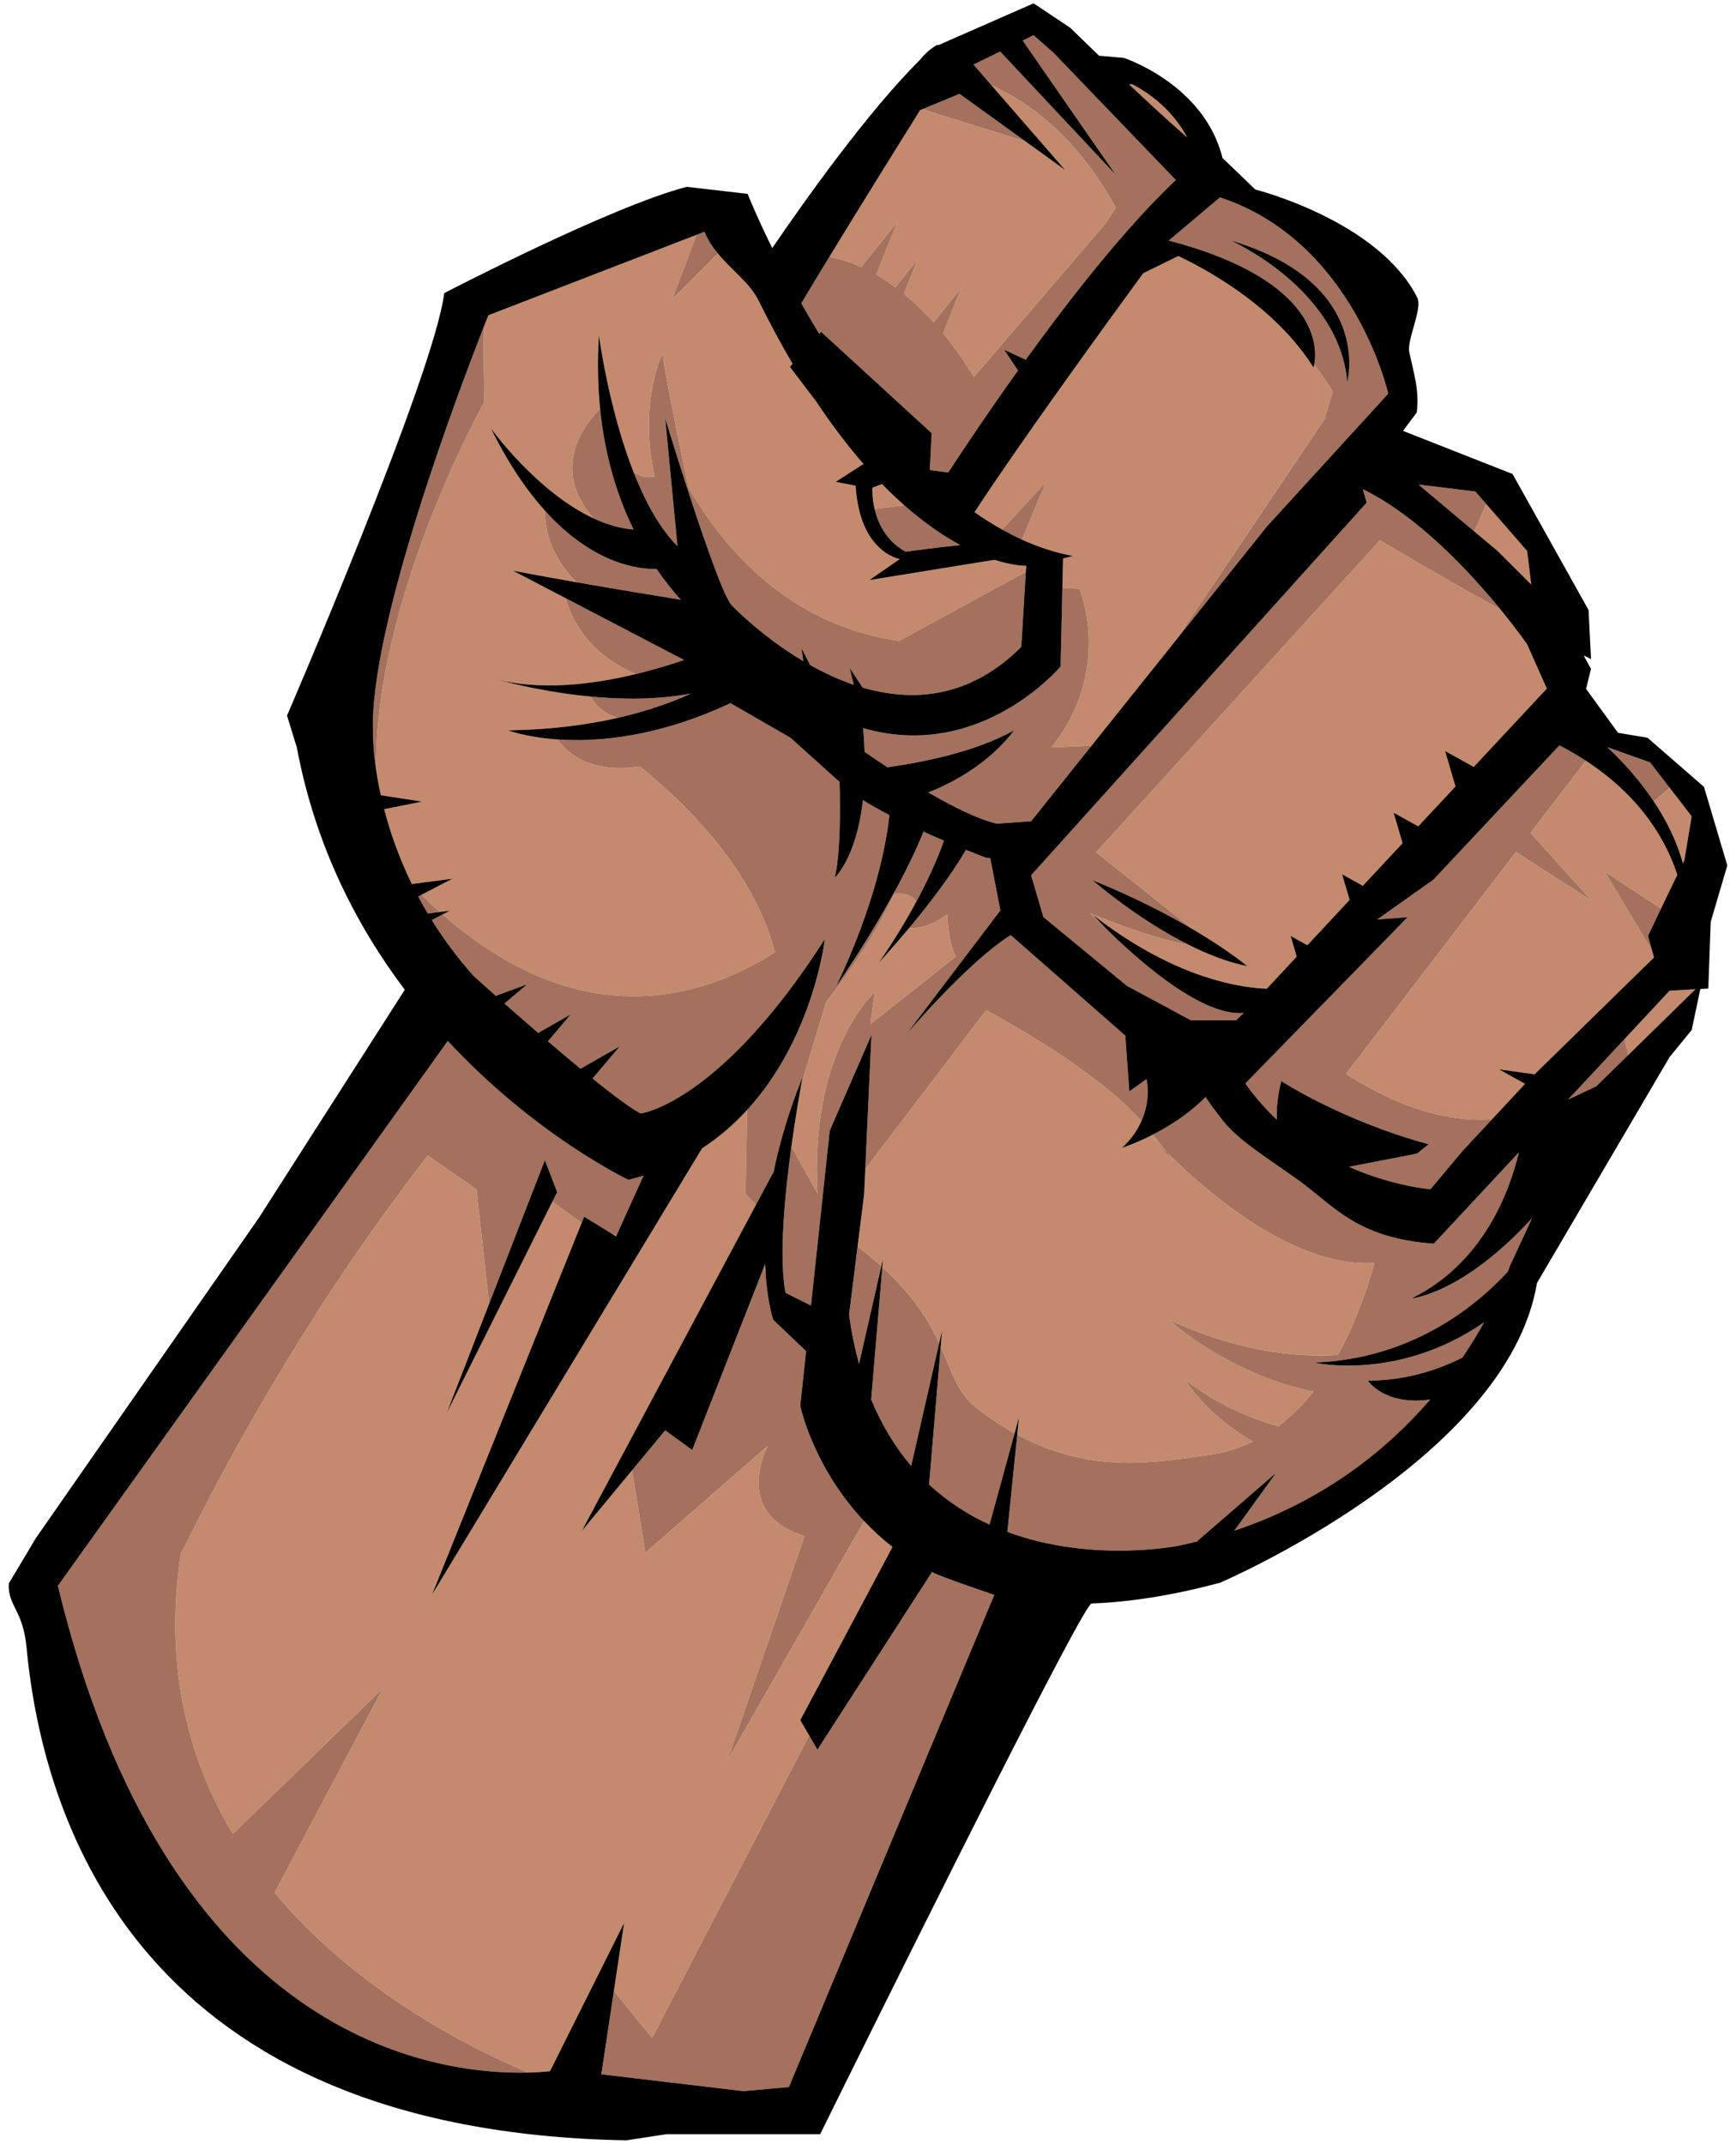 <?xml version="1.0" encoding="utf-8"?>
<!-- Generator: Adobe Illustrator 26.5.0, SVG Export Plug-In . SVG Version: 6.00 Build 0)  -->
<svg version="1.1" id="Layer_3" xmlns="http://www.w3.org/2000/svg" xmlns:xlink="http://www.w3.org/1999/xlink" x="0px" y="0px"
	 viewBox="0 0 260 321" style="enable-background:new 0 0 260 321;" xml:space="preserve">
<g>
	<path style="fill:#C48A6E;" d="M57.034,119.079l6.185,0.952l-5.682,1.136c0.861,3.321,2.171,7.153,4.146,11.205l6.076-0.794
		l-4.646,2.418c0.922,0.906,1.838,1.751,2.75,2.563l1.527-0.2l-1.101,0.573c20.787,18.204,38.955,12.58,49.752,5.668
		c-3.104-12.257-13.252-22.211-20.196-27.811c-7.811,1.134-11.177-2.348-12.335-4.06c-4.732-0.326-7.421-1.364-7.421-1.364
		c6.372-0.088,11.821-0.818,16.433-1.871c-2.159-0.628-3.402-2.029-4.088-3.191c-6.572-0.621-12.112-2.017-14.455-2.674
		c-0.386-0.109-0.686-0.198-0.889-0.258c-0.204-0.062-0.311-0.096-0.311-0.096c0.103,0.034,0.207,0.064,0.311,0.096
		c0.294,0.091,0.59,0.177,0.889,0.258c6.764,1.827,14.557,0.924,21.25-0.693c-7.317-3.062-9.755-8.574-10.539-11.372l-7.866-4.104
		c3.12,0.59,6.392,1.179,9.586,1.739c-4.362-4.144-4.833-8.778-4.807-10.738c-2.699-2.994-5.459-6.988-8.089-12.333
		c0,0,6.845,9.53,15.393,13.501c-6.659-7.575-1.192-14.26,0.972-16.405c-0.344-3.407-0.43-7.09-0.181-11.071
		c0,0,1.408,10.897,5.192,20.541c1.152,0.808,2.22,0.899,3.131,0.664c-2.429-11.341,1.226-18.428,1.226-18.428
		c0.141,2.105,2.215,12.283,3.856,20.104c9.26,15.833,21.301,21.459,31.556,22.935l18.979-10.332l0.056-0.911
		c0,0-1.756,0.062-4.743-0.891l-18.753,3.033l4.558-3.154c0,0-6.012-0.958-6.609-10.981l-2.977-0.581l4.146-2.679
		c-2.303-2.648-4.688-5.757-7.115-9.403l-3.907-5.135l0.411-0.458c-1.692-2.877-3.397-6.02-5.1-9.471
		c-1.297-2.627-4.009-4.534-6.079-7.027l-6.858,6.858l3.659-9.67L73.148,47.209c0,0-0.28,0.692-0.77,1.939l0.146,11.06
		c0,0-16.513,29.434-16.193,55.063C56.499,116.404,56.726,117.683,57.034,119.079z M134.381,33.253l-3.164,7.884
		c0.925,0.529,1.888,1.152,2.88,1.88l3.329-4.143L135.368,44c1.446,1.173,2.941,2.58,4.459,4.265l4.157-5.174l-2.737,6.819
		c1.533,1.868,3.079,4.029,4.61,6.532l19.908-23.188c0,0,0.475-0.922,1.367-2.098c-5.842-10.76-13.178-15.92-18.646-18.395
		l11.04,12.697l-5.934-4.279l-15.451-4.829l-0.329,0.135c-3.196,5.112-8.749,14.026-13.592,21.966
		c1.315,0.258,2.926,0.718,4.748,1.538L134.381,33.253z M129.415,227.773L109,263.5l11.5-33.5c-11-3.334-5.5-13.5-5.5-13.5
		l-18.334,16l-2.006-12.324l-7.536,9.088l26.106-48.866l-1.563-1.564l0.225-12.621c-1.923,2.099-4.151,4.059-6.742,5.747
		l-40.461,66.866l22.433-55.72l-4.389-3.17L66.896,211.61l6.368-16.398l-1.902-17.117l-7.289-5.062
		c-16.333,21.053-28.533,42.486-37.002,59.671c-2.552,16.988,1.173,30.826,7.799,41.919l22.463-21.789l-16.203,30.58
		c12.208,14.615,28.898,23.105,37.985,26.938c1.325-0.034,2.427-0.116,3.254-0.201l11.109-22.218L91.94,298.14l5.726,7.027
		l23.528-45.291l-1.338-2.293l13.812-25.936C132.082,230.413,130.674,229.106,129.415,227.773z M178.593,139.119
		c5.454,3.209,8.203,5.554,8.203,5.554c-2.931-0.587-5.939-1.772-8.776-3.193c-4.475-0.803-10.08-2.814-14.785-4.731
		c0.713,0.7,1.415,1.355,2.109,1.98c-1.079-1.083-1.719-1.779-1.719-1.779c11.557,8.988,20.942,10.798,25.564,11.075
		c0.235-0.045,0.468-0.095,0.697-0.149l4.318-4.627l-0.912-3.103l2.507,1.393l6.334-6.785l-1.131-3.839l3.104,1.724l5.953-6.379
		l-1.345-4.575l3.697,2.054l5.576-5.974l-1.562-5.312l4.293,2.386l10.946-11.727l-2.942-6.621c0,0-1.524-2.209-4.074-5.323
		c-5.381-2.845-13.893-7.851-17.979-10.276l-42.506,46.732L178.593,139.119z M143.163,143.24c-0.829-1.549-1.179-3.954-1.297-6.297
		c-2.816,1.981-4.733,2.121-5.684,2.004c-2.565,3.071-4.566,5.215-4.566,5.215c2.352-3.405,4.195-6.488,5.645-9.179
		c-0.784-1.096-2.137-1.274-3.35-1.155c-2.655,5.97-6.605,11.689-10.186,16.212l-3.714,12.34c-0.312,1.717-0.914,5.191-1.482,9.327
		l3.908,6.994c-1.213-21.489,8.575-30.108,8.575-30.108l-0.654,4.777L143.163,143.24z M114.673,190.725
		c-0.03-0.461-0.057-0.936-0.074-1.439l-0.138,0.351L114.673,190.725z M252.262,128.857l1.103-6.621l-3.298-4.269l-2.377,2.037
		c1.838,2.758,3.408,5.86,4.367,9.272L252.262,128.857z M172.359,170.059c0.562,0.61,1.381,1.476,2.413,2.504
		c-0.478-0.612-1.173-1.488-2.113-2.659C172.559,169.954,172.456,170.01,172.359,170.059z M176.376,38.388l-5.168,2.54
		c-5.985,8.194-18.844,25.932-25.249,35.767c1.344,0.948,2.724,1.811,4.132,2.597l6.576-7.125l-3.621,8.634
		c2.461,1.118,5.009,1.957,7.638,2.45l-1.472,0.368l-0.1,4.377l2.555,0.17c0,0,5.091,12.082-4.179,23.743l5.992-0.25l12.615-15.77
		l22.238-33.058l1.294-4.206c-0.935-1.459-1.867-2.807-2.794-4.073c-0.057,0.296-0.11,0.464-0.11,0.464
		c-5.438-8.564-14.597-13.937-19.811-16.471C176.732,38.493,176.552,38.437,176.376,38.388z M174.772,172.562
		c2.54,3.257-0.782-0.564-2.441-2.49c-2.467,1.233-4.293,1.816-4.293,1.816c1.431-1.329,2.338-2.711,2.92-4.019
		c-5.902-6.55-16.427-12.883-23.255-16.601l-18.106,23.778l-0.177,3.829l-0.975,7.794c1.319,1.007,2.496,1.987,3.552,2.942
		l0.26-1.139l-0.107,1.276c4.75,4.332,7.009,8.135,8.51,11.394l0.436-1.91l-0.204,2.42c1.725,3.869,2.491,6.944,5.385,9.199
		c1.933,1.506,3.828,2.743,5.683,3.769l0.66-2.406l-0.267,2.622c11.483,6.176,21.353,3.977,28.465,3.065
		c2.505-0.321,4.771-1.046,6.842-2.052c-7.082-4.019-10.183-9.279-10.183-9.279c4.658,3.667,9.69,5.779,13.95,6.999
		c1.985-1.48,3.736-3.246,5.277-5.174c-13.127-2.798-21.569-10.726-21.569-10.726c9.731,4.405,18.151,5.672,25.23,5.217
		c2.681-4.801,4.408-9.857,5.471-13.78C193.806,189.883,180.725,178.497,174.772,172.562z M250.054,148.351l-6.733,7.225
		l0.545,2.398l10.066-9.842L250.054,148.351z M92.348,184.963l-0.696-0.218l0.621,0.383L92.348,184.963z M229.332,87.539
		l-0.608-5.022l-6.13-7.039l-1.791,4.095l3.507,2.944L229.332,87.539z M247.722,143.369l-0.292-1.042l-7.096-11.827l8.435,5.56
		l0.825-1.724l1.62-3.328c-1.482-4.61-5.066-11.461-13.708-17.094l-8.273,10.806l9.102,10.113l-11.289-7.257l-25.45,33.237
		c9.681,6.175,17.127,7.157,21.857,6.803l4.953-5.316l-3.917-2.175l5.35,0.743L247.722,143.369z M241.326,112.104l-0.466-0.164
		l-0.128-0.059c0.068,0.064,0.139,0.133,0.207,0.199L241.326,112.104z M130.645,73.041c-0.014,0.597,0.018,1.782,0.339,3.16
		l4.478-0.511c-1.096-0.964-2.22-2.025-3.372-3.205L130.645,73.041z M169.532,12.598l-0.403,0.061
		c2.864,2.7,5.995,5.587,8.701,7.942C176.314,17.819,173.79,14.811,169.532,12.598z"/>
	<path style="fill:#A3715D;" d="M62.637,134.243c0.448,0.844,0.926,1.694,1.437,2.549l1.79-0.234
		c-0.912-0.812-1.828-1.657-2.75-2.563L62.637,134.243z M170.958,167.87c1.513-3.399,0.758-6.279,0.758-6.279l-2.574,1.84
		l-0.596-8.345l-17.162-15.055c-6.337,3.914-15.711,14.939-15.711,14.939l14.16-18.65l-1.523-7.831h-0.501
		c0,0-1.24-0.465-3.135-1.234c-2.307,3.993-5.727,8.382-8.492,11.692c0.95,0.117,2.867-0.023,5.684-2.004
		c0.118,2.343,0.468,4.748,1.297,6.297l-12.806,10.131l0.654-4.777c0,0-9.789,8.619-8.575,30.108l-3.908-6.994
		c-1.002,7.286-1.894,16.601-0.878,21.881l3.815,1.907l2.805-26.182l6.252-14.343l-0.926,20.076l18.106-23.778
		C154.531,154.987,165.056,161.32,170.958,167.87z M153.046,80.801l3.621-8.634l-6.576,7.125
		C151.062,79.835,152.045,80.346,153.046,80.801z M122.983,49.691l16.552,15.171l-0.275,5.517l2.757,0.376
		c2.543-3.886,6.202-9.344,10.448-15.278l-2.08-3.12l3.238,1.511c6.848-9.468,15.028-19.868,22.472-26.912L157.74,7.856
		l-2.941-2.574l-1.628,0.793l13.927,20.096L149.797,7.719l-4,1.948l2.69,3.094c5.468,2.475,12.804,7.635,18.646,18.395
		c-0.893,1.175-1.367,2.098-1.367,2.098l-19.908,23.188c-1.531-2.503-3.077-4.664-4.61-6.532l2.737-6.819l-4.157,5.174
		c-1.518-1.685-3.013-3.092-4.459-4.265l2.058-5.125l-3.329,4.143c-0.992-0.728-1.955-1.352-2.88-1.88l3.164-7.884l-5.413,6.736
		c-1.821-0.82-3.433-1.28-4.748-1.538c-1.501,2.461-2.937,4.832-4.21,6.964c0.839,1.484,1.738,3.02,2.695,4.585L122.983,49.691z
		 M176.376,38.388c0.176,0.049,0.356,0.105,0.537,0.16c-0.144-0.07-0.296-0.146-0.433-0.212L176.376,38.388z M196.834,54.555
		c0.927,1.266,1.859,2.614,2.794,4.073l-1.294,4.206l-22.238,33.058l13.642-17.053l18.178-19.896c0,0-5.115-22.781-25.201-29.386
		l-7.663,6.461C197.841,42.005,197.266,52.273,196.834,54.555z M201.779,57.21c-1.18-13.989-17.527-21.235-17.527-21.235
		C205.825,42.379,201.779,57.21,201.779,57.21z M88.436,104.302c0.686,1.162,1.929,2.564,4.088,3.191
		c4.412-1.008,8.058-2.312,10.988-3.644C98.484,104.797,93.192,104.752,88.436,104.302z M240.334,130.5l7.096,11.827l-0.612-2.188
		l1.951-4.079L240.334,130.5z M151.958,214.621c-1.855-1.025-3.75-2.263-5.683-3.769c-2.894-2.255-3.66-5.33-5.385-9.199
		l-1.74,20.65c2.809,2.606,5.896,4.553,9.053,5.997L151.958,214.621z M140.659,201.144c-1.501-3.259-3.76-7.062-8.51-11.394
		l-1.671,19.806c1.629,3.955,3.674,7.239,5.994,9.959L140.659,201.144z M130.985,76.201c0.499,2.143,1.706,4.756,4.58,6.38
		c0.024,0.014,0.044,0.024,0.066,0.038c1.059-0.146,4.71-0.636,8.203-0.99c-2.466-1.327-5.297-3.231-8.371-5.938L130.985,76.201z
		 M128.445,186.67l-1.28,10.239c0.368,2.628,0.875,5.063,1.499,7.321l3.333-14.618C130.941,188.657,129.764,187.677,128.445,186.67z
		 M122.431,261.996l-1.237-2.12l-23.528,45.291l-5.726-7.027l-1.879,12.471l21.258,2.523c0,0,2.827-0.262,6.834-0.609l30.759-73.698
		c-1.786-0.627-7.783-2.624-9.33-3.417L122.431,261.996z M129.415,227.773c-7.675-8.13-9.559-17.268-9.559-17.268l0.876-8.175
		l-4.921-4.696c0,0-0.843-2.421-1.139-6.91l-0.212-1.089l-10.787,27.49l-4.046-2.941l-4.968,5.991l2.006,12.324l18.334-16
		c0,0-5.5,10.166,5.5,13.5L109,263.5L129.415,227.773z M161.667,88.167l-2.555-0.17l-0.268,11.806c0,0-11.978,14.324-29.57,9.225
		c0.107,1.251,0.177,2.436,0.213,3.561c0.975,0.671,2.143,1.459,3.43,2.299c4.522-0.622,12.998-2.164,18.938-5.522
		c0,0-3.693,5.679-12.824,9.302c3.671,2.125,7.446,4.006,10.25,4.674l5.149-0.368l9.05-11.312l-5.992,0.25
		C166.758,100.249,161.667,88.167,161.667,88.167z M172.331,170.072c1.659,1.927,4.981,5.747,2.441,2.49
		c-1.032-1.028-1.851-1.894-2.413-2.504C172.349,170.064,172.341,170.067,172.331,170.072z M211.417,194.429
		c10.593-5.23,14.597-15.708,16.073-21.87l-12.743,13.674c-11.637-0.852-14.893-5.643-20.327-9.542
		c-4.616-3.311-8.816-5.819-11.275-8.898c-1.056-1.321-1.914-2.521-2.588-3.527c-2.471,2.536-5.458,4.391-7.897,5.639
		c0.94,1.171,1.636,2.047,2.113,2.659c5.953,5.935,19.034,17.32,31.063,16.545c-1.063,3.923-2.79,8.979-5.471,13.78
		c-7.079,0.455-15.499-0.812-25.23-5.217c0,0,8.442,7.928,21.569,10.726c-1.541,1.928-3.292,3.693-5.277,5.174
		c-4.26-1.22-9.292-3.332-13.95-6.999c0,0,3.101,5.261,10.183,9.279c-2.07,1.006-4.337,1.73-6.842,2.052
		c-7.112,0.911-16.981,3.11-28.465-3.065l-1.479,14.565c12.709,4.691,25.625,2.067,25.625,2.067
		c0.975-0.202,1.928-0.425,2.868-0.659l-0.021-0.066l11.775-10.193l-6.254,8.664c13.49-4.514,22.926-12.217,29.334-19.643
		c-6.876,0.965-9.34-2.827-9.34-2.827c6.014,0,10.95-1.824,14.162-3.454c1.275-1.875,2.354-3.654,3.254-5.276
		c-12.957,8.934-25.461,6.022-25.461,6.022c14.696-0.523,24.37-8.574,29.029-13.628c0.208-0.56,0.306-0.865,0.306-0.865l3.308-7.12
		C219.083,193.771,211.417,194.429,211.417,194.429z M95.231,100.935c2.618-0.633,5.073-1.372,7.224-2.104l-17.763-9.268
		C85.476,92.36,87.914,97.873,95.231,100.935z M143.713,14.056l-5.571,2.294l15.451,4.829L143.713,14.056z M204.116,73.25
		l0.573,2.011l-50.259,55.803l1.838,6.252l12.506,10.298l9.561,5.148h6.797l1.148-1.086c-6.663,0.606-16.904-8.903-20.936-12.949
		c-0.694-0.626-1.396-1.28-2.109-1.98c4.705,1.917,10.311,3.927,14.785,4.731c-7.848-3.93-14.395-9.68-14.395-9.68
		c6.269,2.538,11.243,5.128,14.968,7.32l-14.428-11.494l42.506-46.732c4.086,2.425,12.598,7.431,17.979,10.276
		C220.138,85.66,212.401,77.306,204.116,73.25z M56.331,115.271c-0.32-25.63,16.193-55.063,16.193-55.063l-0.146-11.06
		c-3.434,8.749-17.161,44.811-16.517,60.585C55.862,109.733,55.823,111.834,56.331,115.271z M92.348,184.963l4.033-8.913
		c-0.737,0.227-1.492,0.435-2.268,0.62c0,0-13.789-6.526-27.05-20.788L8.669,237.468c16.447,67.984,56.355,73.242,70.446,72.885
		c-9.087-3.833-25.777-12.323-37.985-26.938l16.203-30.58L34.87,274.623c-6.626-11.093-10.351-24.931-7.799-41.919
		c8.469-17.185,20.67-38.618,37.002-59.671l7.289,5.062l1.902,17.117l8.343-21.484l1.839,4.781l-0.714,1.428l4.389,3.17l0.37-0.92
		l4.16,2.559L92.348,184.963z M247.689,120.004l2.377-2.037l-2.953-3.822l-5.787-2.042l-0.387-0.024
		C243.215,114.236,245.621,116.899,247.689,120.004z M189.189,148.025c0.179,0.011,0.365,0.024,0.529,0.03l0.168-0.18
		C189.657,147.93,189.425,147.98,189.189,148.025z M234.869,164.644l4.193-1.974l4.803-4.696l-0.545-2.398L234.869,164.644z
		 M206.263,137.691l4.556-0.349l-24.298,24.897c1.447,2.066,3.044,3.865,4.718,5.431c-0.089-1.58,0.091-3.484,0.653-5.792
		c0,0,9.111,5.959,22.082,9.464l-1.753,1.402l-10.185,1.979c6.659,2.943,12.199,3.358,12.199,3.358l4.866-5.795l4.351-4.671
		c-4.73,0.354-12.177-0.628-21.857-6.803l25.45-33.237l11.289,7.257l-9.102-10.113l8.273-10.806
		c-1.216-0.793-2.53-1.562-3.955-2.296l-18.877,20.116L206.263,137.691z M95.952,166.739c0,0,11.769-1.47,27.583-26.113
		c0,0-1.638,14.676-11.643,25.586l-0.225,12.621l1.563,1.564l2.581-4.831l-0.017,0.277c0.859-4.317,2.247-9.207,4.43-14.621
		c0,0-0.081,0.422-0.215,1.158l3.714-12.34c3.581-4.523,7.531-10.243,10.186-16.212c1.214-0.119,2.566,0.059,3.35,1.155
		c2.156-4.008,3.428-7.139,4.119-9.102c-0.975-0.418-2.007-0.872-3.066-1.353c-4.215,10.539-13.079,23.195-13.079,23.195
		c5.892-12.465,7.524-21.396,7.974-25.668c-1.423-0.741-2.775-1.499-3.966-2.251c-0.988,8.76-4.235,11.628-4.235,11.628
		c1.103-4.046,0.735-14.343,0.735-14.343l-7.356-6.621l-8.988-5.176c-10.981,5.15-20.01,5.842-25.886,5.436
		c1.158,1.712,4.524,5.194,12.335,4.06c6.943,5.6,17.091,15.554,20.196,27.811c-10.798,6.912-28.966,12.537-49.752-5.668
		l-1.62,0.843c1.73,2.779,3.796,5.598,6.272,8.368c0,0,1.3,1.178,3.317,2.969l4.7-1.722l-3.401,2.872
		c1.48,1.308,3.214,2.828,5.047,4.41l4.872-2.783l-3.413,4.037c1.618,1.385,3.277,2.784,4.881,4.106l5.886-3.362l-4.085,4.833
		C91.755,163.931,94.404,165.915,95.952,166.739z M105.513,34.705l-1.188,0.458l-3.659,9.67l6.858-6.858
		C106.716,37,106.002,35.939,105.513,34.705z M94.891,79.295c-2.386-4.871-4.283-10.847-5.012-18.073
		c-2.164,2.145-7.63,8.83-0.972,16.405C90.836,78.523,92.849,79.139,94.891,79.295z M101.954,89.807
		c-1.202-1.339-2.426-2.871-3.617-4.604c-2.748,0.057-9.525-0.751-16.732-8.744c-0.025,1.96,0.445,6.594,4.807,10.738
		C92.385,88.243,98.078,89.181,101.954,89.807z M94.89,70.692c1.69,4.307,3.853,8.364,6.577,11.089l-1.839-19.125
		c0,0,7.724,25.378,9.931,27.952c0,0,4.313,4.576,10.751,8.393l-0.27-1.956l1.315,2.557c2.011,1.124,4.205,2.152,6.521,2.939
		l-0.634-2.54l1.95,2.955c7.441,2.177,15.991,1.68,23.766-6.095l0.68-11.226L134.66,95.967
		c-10.255-1.476-22.296-7.103-31.556-22.935c-1.641-7.821-3.715-17.999-3.856-20.104c0,0-3.655,7.087-1.226,18.428
		C97.111,71.591,96.042,71.5,94.89,70.692z M222.594,75.477l-1.637-1.88l-8.501-1.033l8.347,7.007L222.594,75.477z"/>
	<path d="M73.981,101.628c-0.299-0.081-0.595-0.167-0.889-0.258C73.295,101.43,73.595,101.519,73.981,101.628z M73.092,101.37
		c-0.104-0.032-0.208-0.062-0.311-0.096C72.781,101.273,72.888,101.308,73.092,101.37z M255.204,117.824l-8.458-7.355l-4.416-0.735
		l-4.788-6.586l0.743-2.976l-1.103-2.023l1.103,0.552l-0.367-7.355l-11.386-20.37l-16.406-6.454l2.064-2.755
		c0.408-3.333-0.455-5.882-1.117-9.008c-0.4-1.881,1.991-6.48,1.208-8.162c-5.829-11.577-24.271-16.217-24.271-16.217l-4.917-4.719
		c-2.7-11.002-14.67-14.941-14.701-14.967l-0.064-0.02l-3.724-0.326c-2.548-2.452-4.29-4.168-4.29-4.168L154.799,0.5l-14.256,6.258
		L140.402,6.7c0,0-0.275,0.138-0.678,0.416l-0.006,0.003c-0.003,0.002-0.005,0.004-0.007,0.007
		c-0.513,0.356-1.227,0.941-1.855,1.761c-7.809,7.745-17.207,20.952-22.201,28.27c-2.403-4.892-3.685-8.127-3.685-8.127
		l-9.114-1.053c-11.401,2.943-36.329,15.92-36.329,15.92c-1.471,12.136-23.539,63.259-23.539,63.259l1.471,4.781
		c2.76,14.76,9.005,26.777,16.166,36.273l-21.853,34.154L5.382,230.308l-4.072,6.811c-0.15,3.393,2.136,3.932,2.666,9.571
		c2.526,26.851,17.486,72.513,89.847,73.811l5.986-0.922h23.025c1.078-2.184,2.379-4.814,3.843-7.768
		c12.173-24.573,35.646-71.655,36.804-71.698c5.677-0.215,12.068-1.178,19.27-3.125c0,0,43.03-18.389,47.442-44.87l19.862-33.835
		l3.309-4.046l1.293-6.145l1.195-0.068l0.361-9.975l2.483-8.455L255.204,117.824z M240.86,111.94l0.466,0.164l5.787,2.042
		l2.953,3.822l3.298,4.269l-1.103,6.621l-0.205,0.419c-0.959-3.412-2.529-6.515-4.367-9.272c-2.068-3.105-4.475-5.768-6.75-7.925
		c-0.068-0.065-0.139-0.134-0.207-0.199L240.86,111.94z M220.957,73.597l1.637,1.88l6.13,7.039l0.608,5.022l-5.022-5.022
		l-3.507-2.944l-8.347-7.007L220.957,73.597z M224.649,91.169c2.55,3.114,4.074,5.323,4.074,5.323l2.942,6.621l-10.946,11.727
		l-4.293-2.386l1.562,5.312l-5.576,5.974l-3.697-2.054l1.345,4.575l-5.953,6.379l-3.104-1.724l1.131,3.839l-6.334,6.785
		l-2.507-1.393l0.912,3.103l-4.318,4.627l-0.168,0.18c-0.164-0.006-0.351-0.02-0.529-0.03c-4.622-0.277-14.008-2.087-25.564-11.075
		c0,0,0.64,0.696,1.719,1.779c4.031,4.046,14.272,13.555,20.936,12.949l-1.148,1.086h-6.797l-9.561-5.148l-12.506-10.298
		l-1.838-6.252l50.259-55.803l-0.573-2.011C212.401,77.306,220.138,85.66,224.649,91.169z M182.714,29.557
		c20.086,6.605,25.201,29.386,25.201,29.386l-18.178,19.896l-13.642,17.053l-12.615,15.77l-9.05,11.312l-5.149,0.368
		c-2.804-0.668-6.579-2.55-10.25-4.674c9.131-3.623,12.824-9.302,12.824-9.302c-5.94,3.358-14.416,4.901-18.938,5.522
		c-1.287-0.84-2.455-1.628-3.43-2.299c-0.037-1.125-0.106-2.31-0.213-3.561c17.592,5.1,29.57-9.225,29.57-9.225l0.268-11.806
		l0.1-4.377l1.472-0.368c-2.629-0.493-5.177-1.332-7.638-2.45c-1.001-0.455-1.983-0.967-2.955-1.51
		c-1.408-0.787-2.788-1.649-4.132-2.597c6.405-9.835,19.264-27.573,25.249-35.767l5.168-2.54l0.104-0.051
		c0.137,0.066,0.289,0.142,0.433,0.212c5.214,2.534,14.372,7.906,19.811,16.471c0,0,0.054-0.168,0.11-0.464
		c0.433-2.282,1.007-12.549-21.783-18.537L182.714,29.557z M169.532,12.598c4.258,2.213,6.782,5.221,8.298,8.003
		c-2.706-2.355-5.837-5.243-8.701-7.942L169.532,12.598z M124.22,38.452c4.843-7.94,10.396-16.854,13.592-21.966l0.329-0.135
		l5.571-2.294l9.88,7.123l5.934,4.279l-11.04-12.697l-2.69-3.094l4-1.948l17.301,18.451L153.171,6.074l1.628-0.793l2.941,2.574
		l18.354,19.101c-7.443,7.045-15.624,17.444-22.472,26.912l-3.238-1.511l2.08,3.12c-4.246,5.934-7.905,11.392-10.448,15.278
		l-2.757-0.376l0.275-5.517l-16.552-15.171l-0.277,0.309c-0.958-1.565-1.857-3.101-2.695-4.585
		C121.284,43.284,122.719,40.913,124.22,38.452z M143.834,81.628c-3.493,0.354-7.145,0.844-8.203,0.99
		c-0.022-0.013-0.042-0.024-0.066-0.038c-2.873-1.624-4.08-4.237-4.58-6.38c-0.321-1.378-0.353-2.563-0.339-3.16l1.445-0.556
		c1.152,1.18,2.276,2.241,3.372,3.205C138.537,78.398,141.368,80.302,143.834,81.628z M226.149,189.543c0,0-0.098,0.306-0.306,0.865
		c-4.659,5.054-14.333,13.105-29.029,13.628c0,0,12.504,2.911,25.461-6.022c-0.9,1.622-1.979,3.401-3.254,5.276
		c-3.212,1.63-8.148,3.454-14.162,3.454c0,0,2.464,3.792,9.34,2.827c-6.408,7.427-15.844,15.13-29.334,19.643l6.254-8.664
		l-11.775,10.193l0.021,0.066c-0.94,0.234-1.893,0.457-2.868,0.659c0,0-12.916,2.624-25.625-2.067l1.479-14.565l0.267-2.622
		l-0.66,2.406l-3.755,13.68c-3.157-1.444-6.244-3.391-9.053-5.997l1.74-20.65l0.204-2.42l-0.436,1.91l-4.188,18.371
		c-2.319-2.72-4.364-6.004-5.994-9.959l1.671-19.806l0.107-1.276l-0.26,1.139l-3.333,14.618c-0.624-2.258-1.13-4.693-1.499-7.321
		l1.28-10.239l0.975-7.794l0.177-3.829l0.926-20.076l-6.252,14.343l-2.805,26.182l-3.815-1.907
		c-1.015-5.28-0.123-14.595,0.878-21.881c0.568-4.136,1.17-7.61,1.482-9.327c0.133-0.735,0.215-1.158,0.215-1.158
		c-2.184,5.414-3.571,10.303-4.43,14.621l0.017-0.277l-2.581,4.831l-26.106,48.866l7.536-9.088l4.968-5.991l4.046,2.941
		l10.787-27.49l0.138-0.351c0.017,0.504,0.044,0.979,0.074,1.439c0.295,4.489,1.139,6.91,1.139,6.91l4.921,4.696l-0.876,8.175
		c0,0,1.884,9.138,9.559,17.268c1.258,1.333,2.667,2.64,4.253,3.874l-13.812,25.936l1.338,2.293l1.237,2.12l17.151-26.587
		c1.547,0.793,7.544,2.79,9.33,3.417l-30.759,73.698c-4.007,0.348-6.834,0.609-6.834,0.609l-21.258-2.523l1.879-12.471l1.538-10.206
		l-11.109,22.218c-0.827,0.085-1.929,0.167-3.254,0.201c-14.091,0.357-53.999-4.9-70.446-72.885l58.393-81.585
		c13.261,14.261,27.05,20.788,27.05,20.788c0.776-0.186,1.531-0.394,2.268-0.62l-4.033,8.913l-0.075,0.165l-0.621-0.383l-4.16-2.559
		l-0.37,0.92l-22.433,55.72l40.461-66.866c2.59-1.689,4.818-3.648,6.742-5.747c10.004-10.911,11.643-25.586,11.643-25.586
		c-15.814,24.643-27.583,26.113-27.583,26.113c-1.548-0.824-4.196-2.809-7.205-5.235l4.085-4.833l-5.886,3.362
		c-1.604-1.322-3.263-2.721-4.881-4.106l3.413-4.037l-4.872,2.783c-1.833-1.582-3.567-3.102-5.047-4.41l3.401-2.872l-4.7,1.722
		c-2.017-1.79-3.317-2.969-3.317-2.969c-2.476-2.77-4.542-5.588-6.272-8.368l1.62-0.843l1.101-0.573l-1.527,0.2l-1.79,0.234
		c-0.51-0.856-0.988-1.706-1.437-2.549l0.476-0.248l4.646-2.418l-6.076,0.794c-1.976-4.052-3.285-7.884-4.146-11.205l5.682-1.136
		l-6.185-0.952c-0.308-1.396-0.535-2.675-0.702-3.808c-0.508-3.437-0.469-5.538-0.469-5.538
		c-0.644-15.774,13.083-51.836,16.517-60.585c0.489-1.246,0.77-1.939,0.77-1.939l31.177-12.046l1.188-0.458
		c0.489,1.234,1.203,2.295,2.012,3.271c2.07,2.493,4.782,4.4,6.079,7.027c1.703,3.451,3.408,6.594,5.1,9.471l-0.411,0.458
		l3.907,5.135c2.427,3.647,4.812,6.755,7.115,9.403l-4.146,2.679l2.977,0.581c0.597,10.023,6.609,10.981,6.609,10.981l-4.558,3.154
		l18.753-3.033c2.987,0.952,4.743,0.891,4.743,0.891l-0.056,0.911l-0.68,11.226c-7.774,7.775-16.324,8.272-23.766,6.095l-1.95-2.955
		l0.634,2.54c-2.317-0.787-4.51-1.815-6.521-2.939l-1.315-2.557l0.27,1.956c-6.438-3.817-10.751-8.393-10.751-8.393
		c-2.207-2.574-9.931-27.952-9.931-27.952l1.839,19.125c-2.725-2.725-4.887-6.782-6.577-11.089
		c-3.784-9.644-5.192-20.541-5.192-20.541c-0.249,3.981-0.163,7.664,0.181,11.071c0.729,7.227,2.626,13.202,5.012,18.073
		c-2.042-0.157-4.056-0.773-5.983-1.668c-8.548-3.971-15.393-13.501-15.393-13.501c2.631,5.345,5.39,9.339,8.089,12.333
		c7.207,7.993,13.984,8.801,16.732,8.744c1.191,1.732,2.415,3.264,3.617,4.604c-3.876-0.626-9.569-1.564-15.542-2.609
		c-3.194-0.56-6.466-1.149-9.586-1.739l7.866,4.104l17.763,9.268c-2.151,0.733-4.606,1.472-7.224,2.104
		c-6.693,1.618-14.486,2.52-21.25,0.693c2.343,0.658,7.883,2.054,14.455,2.674c4.756,0.449,10.048,0.495,15.076-0.453
		c-2.931,1.332-6.576,2.636-10.988,3.644c-4.612,1.053-10.061,1.783-16.433,1.871c0,0,2.689,1.038,7.421,1.364
		c5.876,0.406,14.905-0.286,25.886-5.436l8.988,5.176l7.356,6.621c0,0,0.368,10.297-0.735,14.343c0,0,3.247-2.868,4.235-11.628
		c1.191,0.752,2.544,1.51,3.966,2.251c-0.449,4.272-2.082,13.203-7.974,25.668c0,0,8.864-12.656,13.079-23.195
		c1.06,0.481,2.092,0.935,3.066,1.353c-0.691,1.963-1.963,5.094-4.119,9.102c-1.449,2.691-3.293,5.774-5.645,9.179
		c0,0,2.001-2.144,4.566-5.215c2.765-3.31,6.186-7.699,8.492-11.692c1.895,0.769,3.135,1.234,3.135,1.234h0.501l1.523,7.831
		l-14.16,18.65c0,0,9.374-11.025,15.711-14.939l17.162,15.055l0.596,8.345l2.574-1.84c0,0,0.755,2.88-0.758,6.279
		c-0.582,1.308-1.489,2.689-2.92,4.019c0,0,1.826-0.583,4.293-1.816c0.01-0.005,0.018-0.009,0.028-0.014
		c0.097-0.049,0.2-0.105,0.3-0.155c2.439-1.248,5.427-3.102,7.897-5.639c0.674,1.006,1.532,2.206,2.588,3.527
		c2.459,3.079,6.659,5.588,11.275,8.898c5.435,3.899,8.691,8.691,20.327,9.542l12.743-13.674c-1.476,6.162-5.48,16.641-16.073,21.87
		c0,0,7.666-0.657,18.04-12.006L226.149,189.543z M229.838,160.867l-5.35-0.743l3.917,2.175l-4.953,5.316l-4.351,4.671l-4.866,5.795
		c0,0-5.54-0.415-12.199-3.358l10.185-1.979l1.753-1.402c-12.971-3.505-22.082-9.464-22.082-9.464
		c-0.562,2.308-0.742,4.212-0.653,5.792c-1.674-1.565-3.271-3.364-4.718-5.431l24.298-24.897l-4.556,0.349l8.411-5.958
		l18.877-20.116c1.425,0.735,2.739,1.503,3.955,2.296c8.643,5.632,12.226,12.484,13.708,17.094l-1.62,3.328l-0.825,1.724
		l-1.951,4.079l0.612,2.188l0.292,1.042L229.838,160.867z M243.865,157.974l-4.803,4.696l-4.193,1.974l8.451-9.068l6.733-7.225
		l3.878-0.219L243.865,157.974z M201.779,57.21c0,0,4.046-14.831-17.527-21.235C184.252,35.975,200.599,43.221,201.779,57.21z
		 M83.446,178.509l-1.839-4.781l-8.343,21.484l-6.368,16.398l15.836-31.674L83.446,178.509z M163.625,131.799
		c0,0,6.547,5.75,14.395,9.68c2.838,1.421,5.846,2.607,8.776,3.193c0,0-2.749-2.345-8.203-5.554
		C174.868,136.927,169.893,134.337,163.625,131.799z"/>
</g>
</svg>
